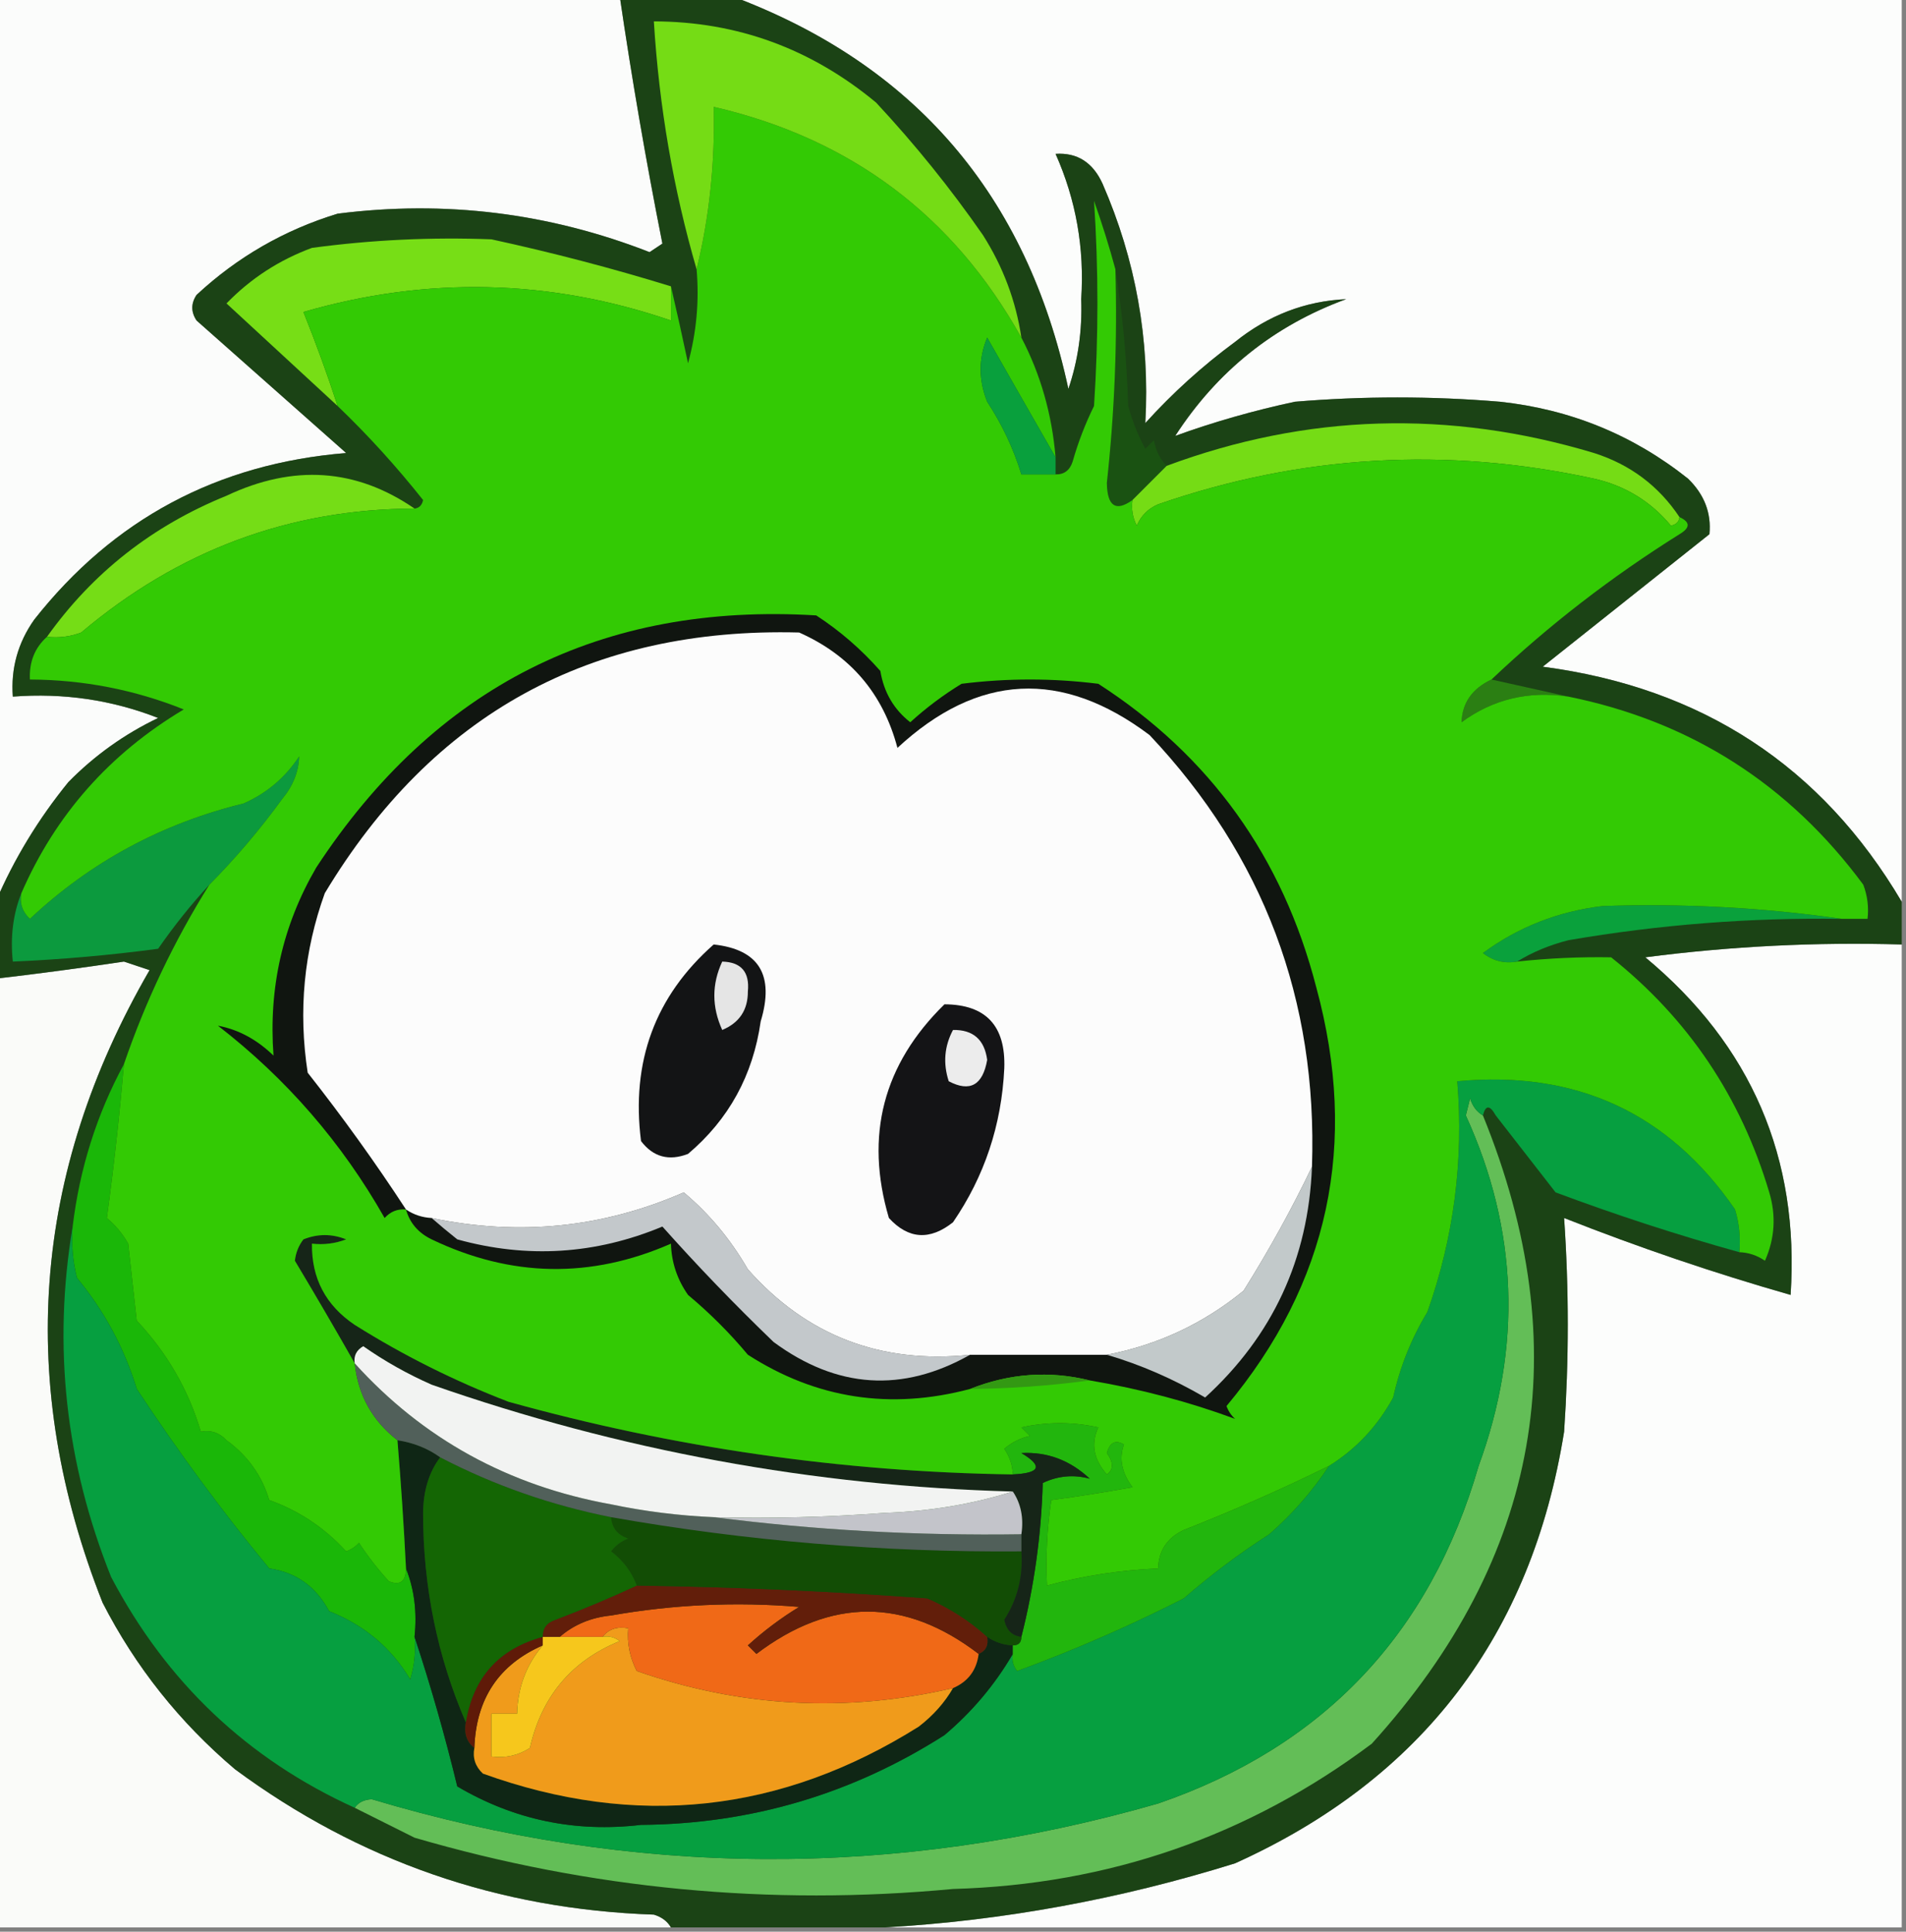 <?xml version="1.0" encoding="UTF-8"?>
<!DOCTYPE svg PUBLIC "-//W3C//DTD SVG 1.1//EN" "http://www.w3.org/Graphics/SVG/1.1/DTD/svg11.dtd">
<svg xmlns="http://www.w3.org/2000/svg" version="1.1" width="223px" height="226px" style="shape-rendering:geometricPrecision; text-rendering:geometricPrecision; image-rendering:optimizeQuality; fill-rule:evenodd; clip-rule:evenodd" xmlns:xlink="http://www.w3.org/1999/xlink">
<rect width="100%" height="100%" fill="#808080" stroke="none"/>
<g><path style="opacity:1" fill="#fbfcfb" d="M -0.5,-0.5 C 23.833,-0.5 48.167,-0.5 72.5,-0.5C 73.922,9.209 75.589,18.876 77.5,28.5C 77,28.833 76.5,29.167 76,29.5C 64.234,24.902 52.068,23.402 39.5,25C 33.266,26.903 27.766,30.07 23,34.5C 22.333,35.5 22.333,36.5 23,37.5C 28.833,42.667 34.667,47.833 40.5,53C 25.438,54.231 13.272,60.731 4,72.5C 2.092,75.207 1.259,78.207 1.5,81.5C 7.432,81.05 13.099,81.884 18.5,84C 14.56,85.886 11.06,88.386 8,91.5C 4.477,95.832 1.644,100.499 -0.5,105.5C -0.5,70.167 -0.5,34.833 -0.5,-0.5 Z"/></g>
<g><path style="opacity:1" fill="#fcfdfc" d="M 85.5,-0.5 C 131.167,-0.5 176.833,-0.5 222.5,-0.5C 222.5,34.833 222.5,70.167 222.5,105.5C 213.127,89.624 199.127,80.457 180.5,78C 187,72.833 193.5,67.667 200,62.5C 200.24,60.023 199.406,57.856 197.5,56C 191.071,50.888 183.738,47.888 175.5,47C 167.5,46.333 159.5,46.333 151.5,47C 146.618,48.049 141.952,49.383 137.5,51C 142.409,43.42 149.076,38.086 157.5,35C 152.705,35.222 148.371,36.889 144.5,40C 140.701,42.797 137.201,45.964 134,49.5C 134.547,39.734 132.881,30.4 129,21.5C 127.866,19 126.032,17.833 123.5,18C 125.893,23.382 126.893,29.049 126.5,35C 126.63,38.684 126.13,42.184 125,45.5C 120.143,22.824 106.976,7.49 85.5,-0.5 Z"/></g>
<g><path style="opacity:1" fill="#fcfdfc" d="M 222.5,110.5 C 222.5,148.833 222.5,187.167 222.5,225.5C 182.833,225.5 143.167,225.5 103.5,225.5C 117.346,224.705 131.013,222.205 144.5,218C 166.359,208.13 179.192,191.297 183,167.5C 183.571,159.114 183.571,150.78 183,142.5C 191.702,145.937 200.535,148.937 209.5,151.5C 210.563,135.457 204.896,122.291 192.5,112C 202.455,110.705 212.455,110.205 222.5,110.5 Z"/></g>
<g><path style="opacity:1" fill="#fafbf9" d="M 78.5,225.5 C 52.167,225.5 25.833,225.5 -0.5,225.5C -0.5,188.5 -0.5,151.5 -0.5,114.5C 4.501,113.916 9.501,113.25 14.5,112.5C 15.5,112.833 16.5,113.167 17.5,113.5C 3.737,137.28 1.904,161.947 12,187.5C 15.843,195.002 21.01,201.502 27.5,207C 42.004,217.716 58.338,223.382 76.5,224C 77.416,224.278 78.082,224.778 78.5,225.5 Z"/></g>
<g><path style="opacity:1" fill="#1b4315" d="M 72.5,-0.5 C 76.833,-0.5 81.167,-0.5 85.5,-0.5C 106.976,7.49 120.143,22.824 125,45.5C 126.13,42.184 126.63,38.684 126.5,35C 126.893,29.049 125.893,23.382 123.5,18C 126.032,17.833 127.866,19 129,21.5C 132.881,30.4 134.547,39.734 134,49.5C 137.201,45.964 140.701,42.797 144.5,40C 148.371,36.889 152.705,35.222 157.5,35C 149.076,38.086 142.409,43.42 137.5,51C 141.952,49.383 146.618,48.049 151.5,47C 159.5,46.333 167.5,46.333 175.5,47C 183.738,47.888 191.071,50.888 197.5,56C 199.406,57.856 200.24,60.023 200,62.5C 193.5,67.667 187,72.833 180.5,78C 199.127,80.457 213.127,89.624 222.5,105.5C 222.5,107.167 222.5,108.833 222.5,110.5C 212.455,110.205 202.455,110.705 192.5,112C 204.896,122.291 210.563,135.457 209.5,151.5C 200.535,148.937 191.702,145.937 183,142.5C 183.571,150.78 183.571,159.114 183,167.5C 179.192,191.297 166.359,208.13 144.5,218C 131.013,222.205 117.346,224.705 103.5,225.5C 95.167,225.5 86.833,225.5 78.5,225.5C 78.082,224.778 77.416,224.278 76.5,224C 58.338,223.382 42.004,217.716 27.5,207C 21.01,201.502 15.843,195.002 12,187.5C 1.904,161.947 3.737,137.28 17.5,113.5C 16.5,113.167 15.5,112.833 14.5,112.5C 9.501,113.25 4.501,113.916 -0.5,114.5C -0.5,111.5 -0.5,108.5 -0.5,105.5C 1.644,100.499 4.477,95.832 8,91.5C 11.06,88.386 14.56,85.886 18.5,84C 13.099,81.884 7.432,81.05 1.5,81.5C 1.259,78.207 2.092,75.207 4,72.5C 13.272,60.731 25.438,54.231 40.5,53C 34.667,47.833 28.833,42.667 23,37.5C 22.333,36.5 22.333,35.5 23,34.5C 27.766,30.07 33.266,26.903 39.5,25C 52.068,23.402 64.234,24.902 76,29.5C 76.5,29.167 77,28.833 77.5,28.5C 75.589,18.876 73.922,9.209 72.5,-0.5 Z"/></g>
<g><path style="opacity:1" fill="#63be57" d="M 173.5,130.5 C 184.58,157.69 180.246,182.19 160.5,204C 146.068,214.812 129.735,220.479 111.5,221C 90.078,223.01 69.078,221.01 48.5,215C 46.14,213.82 43.807,212.653 41.5,211.5C 41.917,210.876 42.584,210.543 43.5,210.5C 74.09,219.662 104.757,219.828 135.5,211C 154.813,204.352 167.313,191.185 173,171.5C 178.104,157.532 177.604,143.865 171.5,130.5C 171.667,129.833 171.833,129.167 172,128.5C 172.278,129.416 172.778,130.082 173.5,130.5 Z"/></g>
<g><path style="opacity:1" fill="#1ab708" d="M 14.5,124.5 C 13.985,130.53 13.319,136.53 12.5,142.5C 13.522,143.354 14.355,144.354 15,145.5C 15.333,148.5 15.667,151.5 16,154.5C 19.553,158.279 22.053,162.612 23.5,167.5C 24.675,167.281 25.675,167.614 26.5,168.5C 28.98,170.304 30.646,172.637 31.5,175.5C 34.974,176.741 37.974,178.741 40.5,181.5C 41.086,181.291 41.586,180.957 42,180.5C 43.046,182.09 44.212,183.59 45.5,185C 46.816,185.528 47.483,185.028 47.5,183.5C 48.473,185.948 48.806,188.615 48.5,191.5C 48.66,193.199 48.493,194.866 48,196.5C 45.799,192.798 42.632,190.132 38.5,188.5C 36.957,185.61 34.624,183.943 31.5,183.5C 26.081,176.953 20.915,169.953 16,162.5C 14.528,157.697 12.195,153.364 9,149.5C 8.505,147.527 8.338,145.527 8.5,143.5C 9.321,136.707 11.321,130.374 14.5,124.5 Z"/></g>
<g><path style="opacity:1" fill="#069f40" d="M 203.5,146.5 C 196.247,144.481 189.08,142.148 182,139.5C 179.691,136.519 177.358,133.519 175,130.5C 174.31,129.262 173.81,129.262 173.5,130.5C 172.778,130.082 172.278,129.416 172,128.5C 171.833,129.167 171.667,129.833 171.5,130.5C 177.604,143.865 178.104,157.532 173,171.5C 167.313,191.185 154.813,204.352 135.5,211C 104.757,219.828 74.09,219.662 43.5,210.5C 42.584,210.543 41.917,210.876 41.5,211.5C 28.986,205.823 19.486,196.823 13,184.5C 7.659,171.15 6.159,157.483 8.5,143.5C 8.338,145.527 8.505,147.527 9,149.5C 12.195,153.364 14.528,157.697 16,162.5C 20.915,169.953 26.081,176.953 31.5,183.5C 34.624,183.943 36.957,185.61 38.5,188.5C 42.632,190.132 45.799,192.798 48,196.5C 48.493,194.866 48.66,193.199 48.5,191.5C 50.382,197.182 52.048,203.015 53.5,209C 60.125,212.911 67.292,214.411 75,213.5C 87.865,213.396 99.699,209.896 110.5,203C 113.724,200.278 116.391,197.112 118.5,193.5C 118.369,194.239 118.536,194.906 119,195.5C 125.663,193.056 132.163,190.223 138.5,187C 141.654,184.257 144.988,181.757 148.5,179.5C 151.229,177.11 153.562,174.443 155.5,171.5C 158.669,169.522 161.169,166.855 163,163.5C 163.792,159.921 165.125,156.588 167,153.5C 170.094,144.79 171.26,135.79 170.5,126.5C 184.379,125.193 195.212,130.193 203,141.5C 203.494,143.134 203.66,144.801 203.5,146.5 Z"/></g>
<g><path style="opacity:1" fill="#0f2615" d="M 46.5,168.5 C 48.403,168.796 50.07,169.463 51.5,170.5C 50.2,172.223 49.533,174.39 49.5,177C 49.508,185.655 51.175,193.822 54.5,201.5C 54.263,202.791 54.596,203.791 55.5,204.5C 55.281,205.675 55.614,206.675 56.5,207.5C 74.388,213.956 91.388,212.123 107.5,202C 109.192,200.693 110.525,199.193 111.5,197.5C 113.262,196.738 114.262,195.404 114.5,193.5C 115.338,193.158 115.672,192.492 115.5,191.5C 116.391,192.11 117.391,192.443 118.5,192.5C 118.5,192.833 118.5,193.167 118.5,193.5C 116.391,197.112 113.724,200.278 110.5,203C 99.699,209.896 87.865,213.396 75,213.5C 67.292,214.411 60.125,212.911 53.5,209C 52.048,203.015 50.382,197.182 48.5,191.5C 48.806,188.615 48.473,185.948 47.5,183.5C 47.249,178.493 46.916,173.493 46.5,168.5 Z"/></g>
<g><path style="opacity:1" fill="#f09b1b" d="M 70.5,191.5 C 71.209,190.596 72.209,190.263 73.5,190.5C 73.357,192.262 73.691,193.929 74.5,195.5C 86.65,199.742 98.983,200.409 111.5,197.5C 110.525,199.193 109.192,200.693 107.5,202C 91.388,212.123 74.388,213.956 56.5,207.5C 55.614,206.675 55.281,205.675 55.5,204.5C 55.701,198.741 58.368,194.741 63.5,192.5C 61.572,194.781 60.572,197.447 60.5,200.5C 59.5,200.5 58.5,200.5 57.5,200.5C 57.5,202.167 57.5,203.833 57.5,205.5C 59.144,205.714 60.644,205.38 62,204.5C 63.362,198.477 66.862,194.31 72.5,192C 71.906,191.536 71.239,191.369 70.5,191.5 Z"/></g>
<g><path style="opacity:1" fill="#5f1a08" d="M 63.5,191.5 C 63.5,191.833 63.5,192.167 63.5,192.5C 58.368,194.741 55.701,198.741 55.5,204.5C 54.596,203.791 54.263,202.791 54.5,201.5C 55.369,196.235 58.369,192.902 63.5,191.5 Z"/></g>
<g><path style="opacity:1" fill="#f6c71c" d="M 63.5,191.5 C 64.167,191.5 64.833,191.5 65.5,191.5C 67.167,191.5 68.833,191.5 70.5,191.5C 71.239,191.369 71.906,191.536 72.5,192C 66.862,194.31 63.362,198.477 62,204.5C 60.644,205.38 59.144,205.714 57.5,205.5C 57.5,203.833 57.5,202.167 57.5,200.5C 58.5,200.5 59.5,200.5 60.5,200.5C 60.572,197.447 61.572,194.781 63.5,192.5C 63.5,192.167 63.5,191.833 63.5,191.5 Z"/></g>
<g><path style="opacity:1" fill="#22b60d" d="M 155.5,171.5 C 153.562,174.443 151.229,177.11 148.5,179.5C 144.988,181.757 141.654,184.257 138.5,187C 132.163,190.223 125.663,193.056 119,195.5C 118.536,194.906 118.369,194.239 118.5,193.5C 118.5,193.167 118.5,192.833 118.5,192.5C 119.167,192.5 119.5,192.167 119.5,191.5C 120.992,185.62 121.825,179.62 122,173.5C 123.787,172.657 125.62,172.49 127.5,173C 125.189,170.836 122.522,169.836 119.5,170C 122.051,171.516 121.718,172.349 118.5,172.5C 118.461,171.417 118.127,170.417 117.5,169.5C 118.376,168.749 119.376,168.249 120.5,168C 120.167,167.667 119.833,167.333 119.5,167C 122.5,166.333 125.5,166.333 128.5,167C 127.614,168.902 127.947,170.735 129.5,172.5C 130.291,171.934 130.291,171.101 129.5,170C 129.85,168.743 130.517,168.409 131.5,169C 130.903,170.628 131.237,172.295 132.5,174C 129.085,174.616 125.918,175.116 123,175.5C 122.502,178.817 122.335,182.15 122.5,185.5C 126.744,184.357 131.077,183.69 135.5,183.5C 135.561,181.408 136.561,179.908 138.5,179C 144.337,176.704 150.004,174.204 155.5,171.5 Z"/></g>
<g><path style="opacity:1" fill="#f06917" d="M 114.5,193.5 C 114.262,195.404 113.262,196.738 111.5,197.5C 98.983,200.409 86.65,199.742 74.5,195.5C 73.691,193.929 73.357,192.262 73.5,190.5C 72.209,190.263 71.209,190.596 70.5,191.5C 68.833,191.5 67.167,191.5 65.5,191.5C 67.148,190.073 69.148,189.24 71.5,189C 78.798,187.717 86.131,187.383 93.5,188C 91.359,189.308 89.359,190.808 87.5,192.5C 87.833,192.833 88.167,193.167 88.5,193.5C 97.214,186.902 105.88,186.902 114.5,193.5 Z"/></g>
<g><path style="opacity:1" fill="#621e0a" d="M 74.5,185.5 C 85.846,185.667 97.179,186.167 108.5,187C 111.135,188.147 113.468,189.647 115.5,191.5C 115.672,192.492 115.338,193.158 114.5,193.5C 105.88,186.902 97.214,186.902 88.5,193.5C 88.167,193.167 87.833,192.833 87.5,192.5C 89.359,190.808 91.359,189.308 93.5,188C 86.131,187.383 78.798,187.717 71.5,189C 69.148,189.24 67.148,190.073 65.5,191.5C 64.833,191.5 64.167,191.5 63.5,191.5C 63.47,190.503 63.97,189.836 65,189.5C 68.308,188.239 71.475,186.906 74.5,185.5 Z"/></g>
<g><path style="opacity:1" fill="#124d05" d="M 71.5,177.5 C 87.335,180.293 103.335,181.627 119.5,181.5C 119.716,184.432 119.049,187.098 117.5,189.5C 117.747,190.713 118.414,191.38 119.5,191.5C 119.5,192.167 119.167,192.5 118.5,192.5C 117.391,192.443 116.391,192.11 115.5,191.5C 113.468,189.647 111.135,188.147 108.5,187C 97.179,186.167 85.846,185.667 74.5,185.5C 73.909,183.903 72.909,182.569 71.5,181.5C 72.025,180.808 72.692,180.308 73.5,180C 72.244,179.583 71.577,178.75 71.5,177.5 Z"/></g>
<g><path style="opacity:1" fill="#146604" d="M 51.5,170.5 C 57.795,173.769 64.461,176.103 71.5,177.5C 71.577,178.75 72.244,179.583 73.5,180C 72.692,180.308 72.025,180.808 71.5,181.5C 72.909,182.569 73.909,183.903 74.5,185.5C 71.475,186.906 68.308,188.239 65,189.5C 63.97,189.836 63.47,190.503 63.5,191.5C 58.369,192.902 55.369,196.235 54.5,201.5C 51.175,193.822 49.508,185.655 49.5,177C 49.533,174.39 50.2,172.223 51.5,170.5 Z"/></g>
<g><path style="opacity:1" fill="#162518" d="M 118.5,172.5 C 121.718,172.349 122.051,171.516 119.5,170C 122.522,169.836 125.189,170.836 127.5,173C 125.62,172.49 123.787,172.657 122,173.5C 121.825,179.62 120.992,185.62 119.5,191.5C 118.414,191.38 117.747,190.713 117.5,189.5C 119.049,187.098 119.716,184.432 119.5,181.5C 119.5,180.833 119.5,180.167 119.5,179.5C 119.784,177.585 119.451,175.919 118.5,174.5C 95.183,173.87 72.517,169.703 50.5,162C 47.671,160.753 45.005,159.253 42.5,157.5C 41.703,157.957 41.369,158.624 41.5,159.5C 39.267,155.563 36.934,151.563 34.5,147.5C 34.608,146.558 34.941,145.725 35.5,145C 37.167,144.333 38.833,144.333 40.5,145C 39.207,145.49 37.873,145.657 36.5,145.5C 36.441,149.548 38.108,152.715 41.5,155C 47.167,158.562 53.167,161.562 59.5,164C 78.819,169.373 98.486,172.206 118.5,172.5 Z"/></g>
<g><path style="opacity:1" fill="#0aa13c" d="M 215.5,107.5 C 204.759,107.343 194.092,108.176 183.5,110C 181.277,110.566 179.277,111.4 177.5,112.5C 176.022,112.762 174.689,112.429 173.5,111.5C 177.625,108.461 182.292,106.627 187.5,106C 197.016,105.679 206.349,106.179 215.5,107.5 Z"/></g>
<g><path style="opacity:1" fill="#0c9a3e" d="M 24.5,103.5 C 22.364,105.812 20.364,108.312 18.5,111C 12.851,111.757 7.184,112.257 1.5,112.5C 1.194,109.615 1.527,106.948 2.5,104.5C 2.281,105.675 2.614,106.675 3.5,107.5C 10.59,100.846 18.923,96.347 28.5,94C 31.2,92.81 33.367,90.977 35,88.5C 34.956,90.278 34.289,91.945 33,93.5C 30.386,97.091 27.552,100.424 24.5,103.5 Z"/></g>
<g><path style="opacity:1" fill="#2b7f13" d="M 174.5,79.5 C 177.5,80.167 180.5,80.833 183.5,81.5C 178.838,80.804 174.671,81.804 171,84.5C 171.077,82.228 172.243,80.562 174.5,79.5 Z"/></g>
<g><path style="opacity:1" fill="#75dd16" d="M 48.5,59.5 C 33.892,59.546 20.892,64.379 9.5,74C 8.207,74.49 6.873,74.657 5.5,74.5C 10.828,67.019 17.828,61.52 26.5,58C 34.333,54.3 41.666,54.8 48.5,59.5 Z"/></g>
<g><path style="opacity:1" fill="#1a5212" d="M 130.5,31.5 C 131.327,36.651 131.827,41.984 132,47.5C 132.471,49.246 133.138,50.913 134,52.5C 134.333,52.167 134.667,51.833 135,51.5C 135.232,52.737 135.732,53.737 136.5,54.5C 135.167,55.833 133.833,57.167 132.5,58.5C 130.547,59.905 129.547,59.239 129.5,56.5C 130.408,48.195 130.741,39.861 130.5,31.5 Z"/></g>
<g><path style="opacity:1" fill="#75dc15" d="M 196.5,60.5 C 196.44,61.043 196.107,61.376 195.5,61.5C 193.133,58.653 190.133,56.82 186.5,56C 169.19,52.228 152.19,53.228 135.5,59C 134.333,59.5 133.5,60.333 133,61.5C 132.517,60.552 132.351,59.552 132.5,58.5C 133.833,57.167 135.167,55.833 136.5,54.5C 152.892,48.408 169.559,47.908 186.5,53C 190.732,54.347 194.065,56.847 196.5,60.5 Z"/></g>
<g><path style="opacity:1" fill="#77de16" d="M 78.5,33.5 C 78.5,34.833 78.5,36.167 78.5,37.5C 64.328,32.637 49.995,32.304 35.5,36.5C 36.98,40.187 38.314,43.854 39.5,47.5C 35.161,43.494 30.828,39.494 26.5,35.5C 29.322,32.587 32.655,30.42 36.5,29C 43.489,28.061 50.489,27.728 57.5,28C 64.651,29.555 71.651,31.389 78.5,33.5 Z"/></g>
<g><path style="opacity:1" fill="#33ca04" d="M 119.5,39.5 C 121.744,43.793 123.077,48.46 123.5,53.5C 120.87,48.919 118.204,44.252 115.5,39.5C 114.481,41.951 114.481,44.451 115.5,47C 117.262,49.687 118.595,52.52 119.5,55.5C 120.833,55.5 122.167,55.5 123.5,55.5C 124.497,55.53 125.164,55.03 125.5,54C 126.137,51.755 126.97,49.588 128,47.5C 128.529,39.461 128.529,31.461 128,23.5C 128.941,26.154 129.774,28.821 130.5,31.5C 130.741,39.861 130.408,48.195 129.5,56.5C 129.547,59.239 130.547,59.905 132.5,58.5C 132.351,59.552 132.517,60.552 133,61.5C 133.5,60.333 134.333,59.5 135.5,59C 152.19,53.228 169.19,52.228 186.5,56C 190.133,56.82 193.133,58.653 195.5,61.5C 196.107,61.376 196.44,61.043 196.5,60.5C 197.773,61.077 197.773,61.743 196.5,62.5C 188.529,67.487 181.195,73.154 174.5,79.5C 172.243,80.562 171.077,82.228 171,84.5C 174.671,81.804 178.838,80.804 183.5,81.5C 197.803,84.403 209.303,91.737 218,103.5C 218.49,104.793 218.657,106.127 218.5,107.5C 217.5,107.5 216.5,107.5 215.5,107.5C 206.349,106.179 197.016,105.679 187.5,106C 182.292,106.627 177.625,108.461 173.5,111.5C 174.689,112.429 176.022,112.762 177.5,112.5C 181.185,112.105 184.852,111.938 188.5,112C 197.516,119.182 203.682,128.349 207,139.5C 207.818,142.227 207.652,144.894 206.5,147.5C 205.583,146.873 204.583,146.539 203.5,146.5C 203.66,144.801 203.494,143.134 203,141.5C 195.212,130.193 184.379,125.193 170.5,126.5C 171.26,135.79 170.094,144.79 167,153.5C 165.125,156.588 163.792,159.921 163,163.5C 161.169,166.855 158.669,169.522 155.5,171.5C 150.004,174.204 144.337,176.704 138.5,179C 136.561,179.908 135.561,181.408 135.5,183.5C 131.077,183.69 126.744,184.357 122.5,185.5C 122.335,182.15 122.502,178.817 123,175.5C 125.918,175.116 129.085,174.616 132.5,174C 131.237,172.295 130.903,170.628 131.5,169C 130.517,168.409 129.85,168.743 129.5,170C 130.291,171.101 130.291,171.934 129.5,172.5C 127.947,170.735 127.614,168.902 128.5,167C 125.5,166.333 122.5,166.333 119.5,167C 119.833,167.333 120.167,167.667 120.5,168C 119.376,168.249 118.376,168.749 117.5,169.5C 118.127,170.417 118.461,171.417 118.5,172.5C 98.486,172.206 78.819,169.373 59.5,164C 53.167,161.562 47.167,158.562 41.5,155C 38.108,152.715 36.441,149.548 36.5,145.5C 37.873,145.657 39.207,145.49 40.5,145C 38.833,144.333 37.167,144.333 35.5,145C 34.941,145.725 34.608,146.558 34.5,147.5C 36.934,151.563 39.267,155.563 41.5,159.5C 41.891,163.221 43.558,166.221 46.5,168.5C 46.916,173.493 47.249,178.493 47.5,183.5C 47.483,185.028 46.816,185.528 45.5,185C 44.212,183.59 43.046,182.09 42,180.5C 41.586,180.957 41.086,181.291 40.5,181.5C 37.974,178.741 34.974,176.741 31.5,175.5C 30.646,172.637 28.98,170.304 26.5,168.5C 25.675,167.614 24.675,167.281 23.5,167.5C 22.053,162.612 19.553,158.279 16,154.5C 15.667,151.5 15.333,148.5 15,145.5C 14.355,144.354 13.522,143.354 12.5,142.5C 13.319,136.53 13.985,130.53 14.5,124.5C 17.04,117.089 20.373,110.089 24.5,103.5C 27.552,100.424 30.386,97.091 33,93.5C 34.289,91.945 34.956,90.278 35,88.5C 33.367,90.977 31.2,92.81 28.5,94C 18.923,96.347 10.59,100.846 3.5,107.5C 2.614,106.675 2.281,105.675 2.5,104.5C 6.482,95.345 12.816,88.179 21.5,83C 15.759,80.697 9.759,79.53 3.5,79.5C 3.402,77.447 4.069,75.78 5.5,74.5C 6.873,74.657 8.207,74.49 9.5,74C 20.892,64.379 33.892,59.546 48.5,59.5C 49.043,59.44 49.376,59.107 49.5,58.5C 46.383,54.571 43.05,50.904 39.5,47.5C 38.314,43.854 36.98,40.187 35.5,36.5C 49.995,32.304 64.328,32.637 78.5,37.5C 78.5,36.167 78.5,34.833 78.5,33.5C 79.166,36.358 79.833,39.358 80.5,42.5C 81.489,38.893 81.823,35.226 81.5,31.5C 82.996,25.395 83.663,19.062 83.5,12.5C 99.535,16.211 111.535,25.211 119.5,39.5 Z"/></g>
<g><path style="opacity:1" fill="#51605a" d="M 41.5,159.5 C 49.481,168.331 59.481,173.831 71.5,176C 75.466,176.828 79.466,177.328 83.5,177.5C 95.3,179.016 107.3,179.682 119.5,179.5C 119.5,180.167 119.5,180.833 119.5,181.5C 103.335,181.627 87.335,180.293 71.5,177.5C 64.461,176.103 57.795,173.769 51.5,170.5C 50.07,169.463 48.403,168.796 46.5,168.5C 43.558,166.221 41.891,163.221 41.5,159.5 Z"/></g>
<g><path style="opacity:1" fill="#c3c4ca" d="M 118.5,174.5 C 119.451,175.919 119.784,177.585 119.5,179.5C 107.3,179.682 95.3,179.016 83.5,177.5C 90.175,177.666 96.842,177.5 103.5,177C 108.747,176.818 113.747,175.984 118.5,174.5 Z"/></g>
<g><path style="opacity:1" fill="#f2f3f2" d="M 118.5,174.5 C 113.747,175.984 108.747,176.818 103.5,177C 96.842,177.5 90.175,177.666 83.5,177.5C 79.466,177.328 75.466,176.828 71.5,176C 59.481,173.831 49.481,168.331 41.5,159.5C 41.369,158.624 41.703,157.957 42.5,157.5C 45.005,159.253 47.671,160.753 50.5,162C 72.517,169.703 95.183,173.87 118.5,174.5 Z"/></g>
<g><path style="opacity:1" fill="#101510" d="M 127.5,161.5 C 122.769,160.339 118.103,160.672 113.5,162.5C 104.166,164.977 95.5,163.644 87.5,158.5C 85.395,155.973 83.061,153.64 80.5,151.5C 79.232,149.696 78.565,147.696 78.5,145.5C 69.129,149.615 59.795,149.448 50.5,145C 48.937,144.241 47.937,143.074 47.5,141.5C 46.504,141.414 45.671,141.748 45,142.5C 40.015,133.705 33.515,126.205 25.5,120C 27.883,120.446 30.05,121.612 32,123.5C 31.411,115.564 33.078,108.231 37,101.5C 50.894,80.303 70.394,70.47 95.5,72C 98.28,73.812 100.78,75.979 103,78.5C 103.412,80.997 104.578,82.997 106.5,84.5C 108.359,82.808 110.359,81.308 112.5,80C 117.833,79.333 123.167,79.333 128.5,80C 141.565,88.421 150.065,100.255 154,115.5C 158.985,133.819 155.485,150.152 143.5,164.5C 143.709,165.086 144.043,165.586 144.5,166C 139.115,164.007 133.448,162.507 127.5,161.5 Z"/></g>
<g><path style="opacity:1" fill="#339913" d="M 127.5,161.5 C 122.859,162.127 118.193,162.46 113.5,162.5C 118.103,160.672 122.769,160.339 127.5,161.5 Z"/></g>
<g><path style="opacity:1" fill="#c2c9ca" d="M 153.5,136.5 C 153.079,147.276 148.912,156.276 141,163.5C 137.277,161.324 133.444,159.657 129.5,158.5C 135.465,157.351 140.798,154.851 145.5,151C 148.498,146.215 151.165,141.382 153.5,136.5 Z"/></g>
<g><path style="opacity:1" fill="#c3c8cb" d="M 113.5,158.5 C 105.583,162.969 97.916,162.469 90.5,157C 85.93,152.599 81.596,148.099 77.5,143.5C 69.681,146.763 61.681,147.263 53.5,145C 52.429,144.148 51.429,143.315 50.5,142.5C 60.724,144.637 70.557,143.637 80,139.5C 82.964,141.977 85.464,144.977 87.5,148.5C 94.368,156.259 103.034,159.592 113.5,158.5 Z"/></g>
<g><path style="opacity:1" fill="#fcfcfc" d="M 153.5,136.5 C 151.165,141.382 148.498,146.215 145.5,151C 140.798,154.851 135.465,157.351 129.5,158.5C 124.167,158.5 118.833,158.5 113.5,158.5C 103.034,159.592 94.368,156.259 87.5,148.5C 85.464,144.977 82.964,141.977 80,139.5C 70.557,143.637 60.724,144.637 50.5,142.5C 49.391,142.443 48.391,142.11 47.5,141.5C 43.921,136.02 40.088,130.686 36,125.5C 34.887,118.285 35.554,111.285 38,104.5C 50.617,83.534 69.117,73.368 93.5,74C 99.492,76.659 103.325,81.159 105,87.5C 114.407,78.776 124.24,78.276 134.5,86C 147.825,100.134 154.158,116.967 153.5,136.5 Z"/></g>
<g><path style="opacity:1" fill="#141416" d="M 110.5,117.5 C 115.35,117.519 117.683,120.019 117.5,125C 117.182,131.625 115.182,137.625 111.5,143C 108.784,145.151 106.284,144.984 104,142.5C 101.159,132.857 103.326,124.524 110.5,117.5 Z"/></g>
<g><path style="opacity:1" fill="#ececec" d="M 111.5,120.5 C 113.849,120.458 115.182,121.625 115.5,124C 114.978,126.97 113.478,127.804 111,126.5C 110.322,124.402 110.489,122.402 111.5,120.5 Z"/></g>
<g><path style="opacity:1" fill="#131415" d="M 83.5,110.5 C 88.805,111.077 90.638,114.077 89,119.5C 88.102,125.8 85.269,130.967 80.5,135C 78.251,135.863 76.418,135.363 75,133.5C 73.816,124.208 76.649,116.541 83.5,110.5 Z"/></g>
<g><path style="opacity:1" fill="#e5e5e5" d="M 84.5,112.5 C 86.722,112.559 87.722,113.725 87.5,116C 87.505,118.163 86.505,119.663 84.5,120.5C 83.271,117.801 83.271,115.135 84.5,112.5 Z"/></g>
<g><path style="opacity:1" fill="#09a03d" d="M 123.5,53.5 C 123.5,54.167 123.5,54.833 123.5,55.5C 122.167,55.5 120.833,55.5 119.5,55.5C 118.595,52.52 117.262,49.687 115.5,47C 114.481,44.451 114.481,41.951 115.5,39.5C 118.204,44.252 120.87,48.919 123.5,53.5 Z"/></g>
<g><path style="opacity:1" fill="#75dc15" d="M 119.5,39.5 C 111.535,25.211 99.535,16.211 83.5,12.5C 83.663,19.062 82.996,25.395 81.5,31.5C 78.784,22.154 77.117,12.487 76.5,2.5C 86.234,2.524 94.9,5.691 102.5,12C 107.046,16.877 111.213,22.044 115,27.5C 117.364,31.219 118.864,35.219 119.5,39.5 Z"/></g>
</svg>
